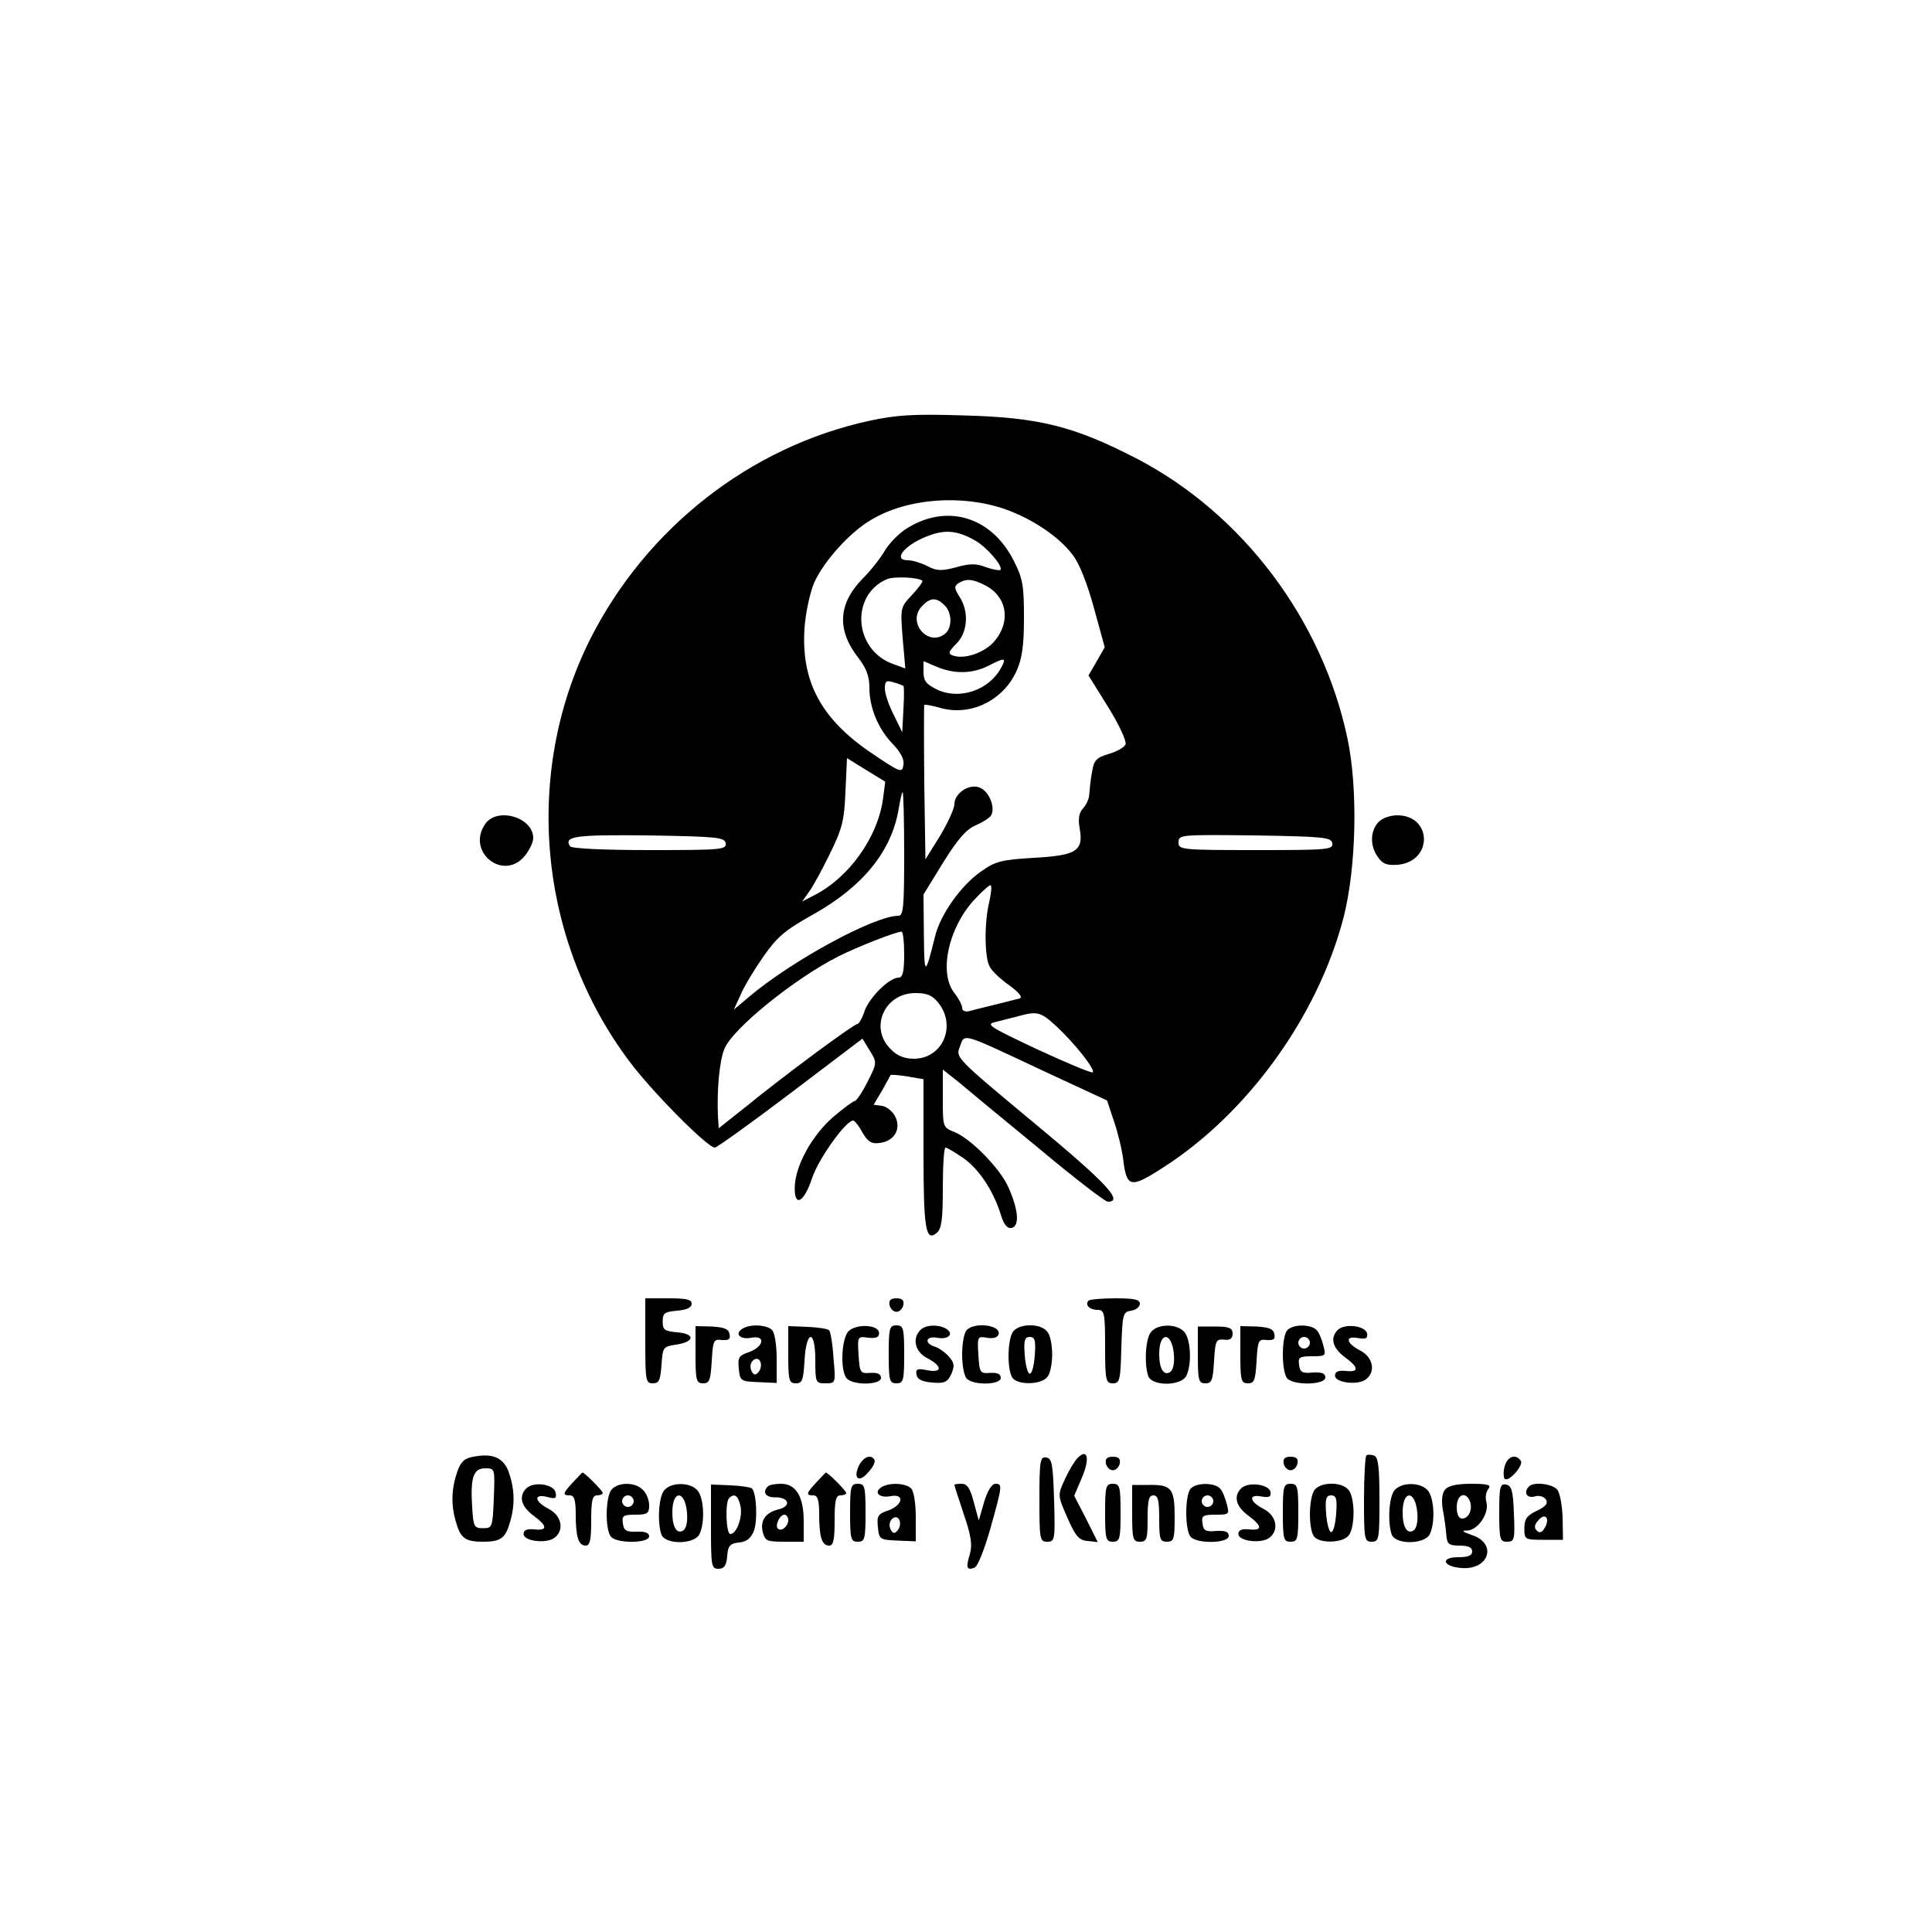 <?xml version="1.0" standalone="no"?>
<!DOCTYPE svg PUBLIC "-//W3C//DTD SVG 20010904//EN"
 "http://www.w3.org/TR/2001/REC-SVG-20010904/DTD/svg10.dtd">
<svg version="1.0" xmlns="http://www.w3.org/2000/svg"
 width="500pt" height="500pt" viewBox="0 0 500 500"
 preserveAspectRatio="xMidYMid meet">

<g transform="translate(0,500) scale(0.1,-0.1)"
fill="#000000" stroke="none">
<path d="M2250 3911 c-309 -67 -578 -278 -723 -566 -174 -348 -134 -778 102
-1092 59 -79 202 -223 221 -223 5 0 93 63 196 141 l186 141 19 -31 c19 -31 19
-32 -6 -81 -14 -28 -29 -50 -34 -50 -4 0 -29 -19 -55 -41 -54 -47 -96 -123
-99 -177 -3 -58 23 -47 45 20 17 50 87 148 106 148 4 0 15 -14 24 -31 14 -24
24 -30 44 -27 38 4 57 36 41 68 -7 14 -22 26 -34 28 l-22 3 22 37 c11 20 21
38 22 40 1 1 21 0 44 -4 l41 -7 0 -191 c0 -198 6 -230 34 -207 13 11 16 35 16
117 0 57 3 104 7 104 4 0 24 -12 46 -27 40 -28 77 -83 97 -146 8 -27 17 -37
28 -35 21 5 18 46 -8 105 -22 49 -95 124 -139 143 -31 12 -31 13 -31 87 l0 75
38 -30 c20 -17 113 -94 207 -171 93 -78 175 -141 182 -141 42 0 -4 49 -191
204 -202 168 -203 169 -192 197 13 35 0 39 213 -61 l168 -78 18 -54 c10 -29
21 -74 24 -100 9 -72 19 -74 104 -19 218 140 399 390 466 646 33 129 38 333
10 465 -65 306 -270 579 -543 722 -164 85 -254 108 -454 113 -126 4 -171 1
-240 -14z m352 -229 c70 -25 139 -71 174 -118 17 -21 38 -75 55 -137 l28 -102
-21 -37 -21 -36 51 -82 c28 -45 48 -89 45 -96 -3 -8 -22 -19 -43 -25 -33 -10
-39 -16 -44 -48 -4 -20 -6 -45 -7 -56 0 -11 -7 -27 -16 -37 -11 -12 -13 -27
-9 -51 11 -59 -8 -71 -118 -77 -85 -5 -100 -9 -138 -36 -51 -36 -104 -110
-118 -167 -26 -105 -28 -104 -29 3 l-1 105 51 83 c38 61 60 86 84 96 18 8 36
19 40 26 11 18 -3 58 -26 70 -26 15 -69 -11 -69 -41 0 -12 -17 -48 -37 -82
l-38 -61 -3 199 c-1 109 -1 199 0 201 2 1 22 -2 45 -9 77 -20 160 21 194 97
14 31 19 65 19 137 0 83 -3 102 -26 147 -59 118 -179 151 -284 80 -18 -13 -40
-36 -50 -53 -9 -16 -34 -49 -57 -72 -64 -65 -68 -133 -12 -205 21 -27 29 -48
29 -78 0 -52 23 -107 61 -146 20 -21 30 -40 27 -54 -3 -21 -7 -20 -81 30 -131
88 -184 185 -175 324 3 41 14 91 25 118 26 57 93 131 148 163 94 56 235 66
347 27z m-78 -81 c30 -17 73 -67 65 -76 -3 -2 -20 1 -37 7 -25 10 -42 10 -77
0 -38 -10 -51 -10 -75 3 -16 8 -38 15 -50 15 -43 0 -6 43 57 65 42 15 73 11
117 -14z m-137 -104 c2 -2 -10 -19 -27 -37 -30 -32 -30 -33 -24 -111 l7 -79
-30 11 c-103 35 -114 178 -18 220 19 8 82 5 92 -4z m163 -12 c56 -29 67 -93
24 -144 -25 -30 -79 -49 -109 -37 -12 4 -10 10 10 30 30 30 33 84 8 122 -14
22 -14 27 -2 35 20 12 36 11 69 -6z m-106 -51 c20 -19 21 -58 2 -74 -43 -35
-99 28 -61 70 22 24 38 25 59 4z m147 -162 c-31 -58 -107 -84 -165 -57 -29 14
-36 23 -36 46 l0 28 35 -15 c46 -19 93 -18 135 4 41 21 45 20 31 -6z m-253
-47 c2 -2 2 -29 0 -61 l-3 -59 -22 45 c-13 25 -23 55 -23 68 0 20 4 22 23 16
12 -3 23 -8 25 -9z m-53 -294 c-14 -98 -87 -201 -176 -247 l-33 -17 17 24 c10
13 34 57 54 98 32 65 38 86 41 162 l4 87 50 -31 49 -30 -6 -46z m55 -141 c0
-137 -2 -160 -15 -160 -62 0 -276 -116 -388 -211 l-38 -32 18 39 c9 22 36 66
59 99 35 50 56 68 126 107 131 73 206 165 224 276 4 23 8 42 10 42 2 0 4 -72
4 -160z m-462 28 c3 -17 -11 -18 -197 -18 -122 0 -202 4 -206 10 -16 26 13 30
203 28 178 -3 197 -5 200 -20z m1570 0 c3 -17 -11 -18 -197 -18 -195 0 -201 1
-201 20 0 20 5 20 197 18 179 -3 198 -5 201 -20z m-888 -153 c-13 -54 -12
-142 1 -166 5 -11 28 -33 51 -49 26 -19 35 -31 27 -34 -8 -2 -36 -9 -64 -16
-27 -7 -58 -14 -67 -17 -11 -2 -18 1 -18 9 0 7 -9 24 -20 38 -41 52 -16 168
51 241 21 23 41 40 43 38 3 -3 1 -22 -4 -44z m-220 -135 c0 -45 -4 -60 -14
-60 -24 0 -74 -49 -88 -85 -6 -19 -15 -35 -19 -35 -9 0 -188 -132 -286 -212
l-73 -58 -2 32 c-3 67 4 144 17 174 21 52 182 182 295 239 50 25 144 62 163
64 4 1 7 -26 7 -59z m89 -126 c47 -60 10 -144 -64 -144 -25 0 -44 8 -60 25
-56 55 -16 145 64 145 31 0 44 -6 60 -26z m306 -61 c47 -44 100 -111 93 -118
-3 -3 -67 24 -143 59 -125 59 -135 65 -109 71 16 4 43 11 59 15 50 14 59 11
100 -27z"/>
<path d="M1256 2868 c-51 -73 48 -151 103 -82 12 15 21 35 21 45 0 54 -93 81
-124 37z"/>
<path d="M3567 2872 c-21 -23 -22 -61 -1 -90 12 -18 24 -22 51 -20 92 8 90
128 -1 128 -19 0 -40 -8 -49 -18z"/>
<path d="M1670 1530 c0 -102 1 -110 19 -110 17 0 20 8 23 48 3 45 4 47 37 52
49 7 51 28 4 32 -33 3 -38 6 -38 28 0 22 5 25 38 28 24 2 37 8 37 18 0 11 -14
14 -60 14 l-60 0 0 -110z"/>
<path d="M2302 1623 c2 -10 10 -18 18 -18 8 0 16 8 18 18 2 12 -3 17 -18 17
-15 0 -20 -5 -18 -17z"/>
<path d="M2817 1634 c-10 -11 3 -24 24 -24 17 0 19 -8 19 -95 0 -88 2 -95 20
-95 18 0 20 8 22 93 3 87 4 92 26 95 12 2 22 10 22 18 0 11 -15 14 -63 14 -35
0 -67 -3 -70 -6z"/>
<path d="M1800 1494 c0 -67 2 -74 20 -74 16 0 19 8 22 58 3 53 5 57 26 54 18
-1 23 2 20 15 -2 14 -14 18 -46 20 l-42 1 0 -74z"/>
<path d="M1921 1561 c-21 -13 -5 -29 24 -23 37 7 32 -23 -6 -37 -27 -9 -30
-14 -27 -43 3 -32 5 -33 51 -35 l47 -2 0 63 c0 35 -5 67 -12 74 -14 14 -57 16
-77 3z m40 -114 c-7 -7 -12 -5 -17 7 -4 11 -1 21 7 27 17 11 26 -18 10 -34z"/>
<path d="M2040 1494 c0 -67 2 -74 20 -74 16 0 19 8 22 57 4 81 28 85 28 4 0
-59 1 -61 26 -61 27 0 27 0 21 66 -2 36 -8 68 -11 71 -3 4 -29 8 -56 9 l-50 2
0 -74z"/>
<path d="M2196 1555 c-19 -20 -22 -105 -4 -123 18 -18 88 -16 88 2 0 10 -9 14
-27 13 -27 -2 -28 0 -31 46 -3 48 -3 49 25 45 20 -2 28 1 28 12 0 22 -58 25
-79 5z"/>
<path d="M2300 1495 c0 -68 2 -75 20 -75 18 0 20 7 20 75 0 68 -2 75 -20 75
-18 0 -20 -7 -20 -75z"/>
<path d="M2382 1558 c-22 -22 -14 -57 18 -73 40 -21 39 -39 -1 -31 -25 5 -30
3 -27 -12 2 -12 15 -18 41 -20 31 -3 39 1 49 22 9 22 8 29 -7 46 -10 11 -26
22 -36 25 -28 9 -23 28 6 23 29 -6 45 10 24 23 -20 12 -53 11 -67 -3z"/>
<path d="M2502 1558 c-7 -7 -12 -35 -12 -63 0 -28 5 -56 12 -63 18 -18 88 -16
88 2 0 10 -9 14 -27 13 -27 -2 -28 0 -31 47 -3 47 -2 48 22 44 15 -3 27 0 30
8 9 24 -60 34 -82 12z"/>
<path d="M2620 1551 c-14 -27 -13 -104 2 -119 17 -17 73 -15 88 4 8 8 13 35
13 59 0 24 -5 51 -13 59 -18 23 -77 21 -90 -3z m58 -58 c-2 -27 -7 -48 -13
-48 -5 0 -11 21 -13 48 -3 38 0 47 13 47 13 0 16 -9 13 -47z"/>
<path d="M2979 1553 c-15 -17 -18 -86 -7 -115 11 -26 84 -25 98 1 15 30 12 97
-6 115 -20 21 -68 20 -85 -1z m59 -58 c2 -23 -2 -41 -10 -46 -16 -10 -28 8
-28 47 0 59 33 58 38 -1z"/>
<path d="M3100 1493 c0 -66 2 -73 20 -73 16 0 19 8 22 58 3 52 5 57 26 55 15
-2 22 3 22 15 0 15 -8 19 -45 19 l-45 0 0 -74z"/>
<path d="M3210 1494 c0 -67 2 -74 20 -74 16 0 19 8 22 58 3 53 5 57 26 54 18
-1 23 2 20 15 -2 14 -14 18 -46 20 l-42 1 0 -74z"/>
<path d="M3332 1558 c-16 -16 -16 -110 0 -126 18 -18 98 -16 98 3 0 11 -9 14
-32 13 -28 -3 -34 1 -36 20 -3 19 1 22 33 22 36 0 37 1 30 27 -4 16 -11 34
-17 40 -13 16 -60 17 -76 1z m58 -33 c0 -8 -7 -15 -15 -15 -8 0 -15 7 -15 15
0 8 7 15 15 15 8 0 15 -7 15 -15z"/>
<path d="M3462 1558 c-20 -20 -14 -46 18 -70 37 -27 38 -40 3 -36 -20 2 -28
-2 -28 -12 0 -19 61 -26 81 -9 25 20 17 57 -16 74 -37 19 -40 39 -5 32 20 -3
25 -1 23 12 -4 20 -58 27 -76 9z"/>
<path d="M1225 1230 c-23 -4 -33 -13 -42 -40 -15 -44 -16 -85 -3 -129 12 -42
24 -51 70 -51 46 0 58 9 70 51 13 44 12 85 -3 128 -13 38 -41 51 -92 41z m53
-107 c-3 -76 -4 -78 -28 -78 -23 0 -25 4 -28 54 -5 78 3 101 34 101 25 0 25
-1 22 -77z"/>
<path d="M2789 1227 c-8 -8 -23 -33 -33 -55 -19 -41 -19 -42 6 -99 21 -48 30
-59 52 -61 l27 -3 -30 60 -31 60 20 47 c21 49 15 77 -11 51z"/>
<path d="M3536 1233 c-3 -4 -6 -55 -6 -115 0 -101 1 -108 20 -108 19 0 20 7
20 109 0 84 -3 110 -14 114 -8 3 -17 3 -20 0z"/>
<path d="M2222 1205 c-15 -34 3 -43 27 -13 11 12 17 26 14 30 -9 16 -30 7 -41
-17z"/>
<path d="M2690 1121 c0 -105 1 -111 20 -111 20 0 21 5 18 107 -3 93 -5 108
-20 111 -16 3 -18 -7 -18 -107z"/>
<path d="M2862 1213 c2 -10 10 -18 18 -18 8 0 16 8 18 18 2 12 -3 17 -18 17
-15 0 -20 -5 -18 -17z"/>
<path d="M3322 1213 c2 -10 10 -18 18 -18 8 0 16 8 18 18 2 12 -3 17 -18 17
-15 0 -20 -5 -18 -17z"/>
<path d="M3894 1205 c-4 -14 -3 -29 0 -32 10 -10 49 34 42 46 -13 20 -35 12
-42 -14z"/>
<path d="M1483 1164 c-27 -29 -28 -34 -8 -34 11 0 15 -12 15 -49 0 -59 7 -81
26 -81 11 0 14 16 14 65 0 51 3 65 15 65 8 0 15 3 15 6 0 6 -49 55 -53 53 -1
-1 -12 -12 -24 -25z"/>
<path d="M2113 1164 c-27 -29 -28 -34 -8 -34 11 0 15 -12 15 -49 0 -59 7 -81
26 -81 11 0 14 16 14 65 0 51 3 65 15 65 8 0 15 3 15 6 0 6 -49 55 -53 53 -1
-1 -12 -12 -24 -25z"/>
<path d="M1362 1148 c-20 -20 -14 -46 18 -70 37 -27 38 -40 3 -36 -20 2 -28
-2 -28 -12 0 -19 61 -26 81 -9 25 20 17 57 -16 74 -37 19 -40 40 -4 31 21 -6
25 -4 22 11 -4 22 -57 30 -76 11z"/>
<path d="M1580 1141 c-14 -27 -13 -104 2 -119 17 -17 98 -16 98 2 0 9 -11 13
-32 12 -27 -1 -34 3 -36 22 -3 19 1 22 32 22 31 0 36 3 36 24 0 14 -7 32 -16
40 -22 23 -71 20 -84 -3z m60 -26 c0 -8 -7 -15 -15 -15 -8 0 -15 7 -15 15 0 8
7 15 15 15 8 0 15 -7 15 -15z"/>
<path d="M1719 1143 c-15 -17 -18 -86 -7 -115 11 -26 84 -25 98 1 15 30 12 97
-6 115 -20 21 -68 20 -85 -1z m59 -58 c2 -23 -2 -41 -10 -46 -16 -10 -28 8
-28 47 0 59 33 58 38 -1z"/>
<path d="M1840 1049 c0 -101 1 -109 19 -109 15 0 21 8 23 33 2 27 8 33 31 35
20 2 31 12 38 30 10 26 7 98 -5 110 -4 3 -29 7 -56 8 l-50 2 0 -109z m76 55
c7 -28 -9 -74 -26 -74 -11 0 -14 83 -3 93 13 13 23 7 29 -19z"/>
<path d="M1987 1153 c-15 -15 -5 -29 20 -28 34 0 42 -22 9 -31 -35 -8 -49 -29
-42 -59 6 -23 11 -25 56 -25 l50 0 0 53 c0 64 -20 97 -59 97 -15 0 -31 -3 -34
-7z m53 -87 c0 -16 -18 -31 -27 -22 -8 8 5 36 17 36 5 0 10 -6 10 -14z"/>
<path d="M2200 1085 c0 -68 2 -75 20 -75 18 0 20 7 20 75 0 68 -2 75 -20 75
-18 0 -20 -7 -20 -75z"/>
<path d="M2281 1151 c-21 -13 -5 -29 24 -23 37 7 32 -23 -6 -37 -27 -9 -30
-14 -27 -43 3 -32 5 -33 51 -35 l47 -2 0 63 c0 35 -5 67 -12 74 -14 14 -57 16
-77 3z m40 -114 c-7 -7 -12 -5 -17 7 -4 11 -1 21 7 27 17 11 26 -18 10 -34z"/>
<path d="M2470 1157 c0 -2 11 -36 24 -75 19 -56 23 -79 16 -104 -11 -35 -8
-43 12 -35 8 2 26 48 41 101 31 111 32 116 13 116 -9 0 -21 -19 -29 -47 l-14
-48 -13 48 c-9 35 -17 47 -31 47 -11 0 -19 -1 -19 -3z"/>
<path d="M2860 1085 c0 -68 2 -75 20 -75 18 0 20 7 20 75 0 68 -2 75 -20 75
-18 0 -20 -7 -20 -75z"/>
<path d="M2930 1084 c0 -67 2 -74 20 -74 18 0 20 7 20 60 0 47 3 60 15 60 12
0 15 -13 15 -60 0 -53 2 -60 20 -60 18 0 20 7 20 64 0 74 -8 84 -67 83 l-43 0
0 -73z"/>
<path d="M3082 1148 c-16 -16 -16 -110 0 -126 18 -18 98 -16 98 3 0 11 -9 14
-32 13 -28 -3 -34 1 -36 20 -3 19 1 22 33 22 36 0 37 1 30 27 -4 16 -11 34
-17 40 -13 16 -60 17 -76 1z m58 -33 c0 -8 -7 -15 -15 -15 -8 0 -15 7 -15 15
0 8 7 15 15 15 8 0 15 -7 15 -15z"/>
<path d="M3212 1148 c-20 -20 -14 -46 18 -70 37 -27 38 -40 3 -36 -20 2 -28
-2 -28 -12 0 -19 61 -26 81 -9 25 20 17 57 -16 74 -37 19 -40 39 -5 32 20 -3
25 -1 23 12 -4 20 -58 27 -76 9z"/>
<path d="M3320 1085 c0 -68 2 -75 20 -75 18 0 20 7 20 75 0 68 -2 75 -20 75
-18 0 -20 -7 -20 -75z"/>
<path d="M3400 1141 c-14 -27 -13 -104 2 -119 17 -17 73 -15 88 4 8 8 13 35
13 59 0 24 -5 51 -13 59 -18 23 -77 21 -90 -3z m58 -58 c-2 -27 -7 -48 -13
-48 -5 0 -11 21 -13 48 -3 38 0 47 13 47 13 0 16 -9 13 -47z"/>
<path d="M3609 1143 c-15 -17 -18 -86 -7 -115 11 -26 84 -25 98 1 15 30 12 97
-6 115 -20 21 -68 20 -85 -1z m59 -58 c2 -23 -2 -41 -10 -46 -16 -10 -28 8
-28 47 0 59 33 58 38 -1z"/>
<path d="M3740 1145 c-8 -9 -10 -28 -6 -52 4 -21 8 -50 9 -65 2 -24 6 -28 35
-28 22 0 32 -5 32 -15 0 -11 -11 -15 -36 -15 -47 0 -41 -24 8 -28 71 -6 94 63
28 85 -26 9 -29 12 -13 12 28 1 57 44 50 73 -4 12 -1 28 5 35 8 10 -1 13 -45
13 -36 0 -59 -5 -67 -15z m64 -30 c8 -21 -3 -45 -20 -45 -9 0 -14 11 -14 30 0
32 23 42 34 15z"/>
<path d="M3880 1086 c0 -70 2 -76 20 -76 19 0 21 5 18 72 -2 60 -6 73 -20 76
-16 3 -18 -6 -18 -72z"/>
<path d="M3957 1153 c-15 -15 -6 -31 14 -26 12 4 25 0 30 -8 6 -10 -1 -18 -24
-29 -25 -12 -32 -21 -32 -45 0 -29 1 -30 50 -30 l50 0 -1 57 c-1 32 -7 65 -14
73 -13 15 -61 21 -73 8z m42 -105 c-8 -14 -14 -17 -22 -9 -7 7 -6 15 3 25 17
22 32 9 19 -16z"/>
</g>
</svg>
